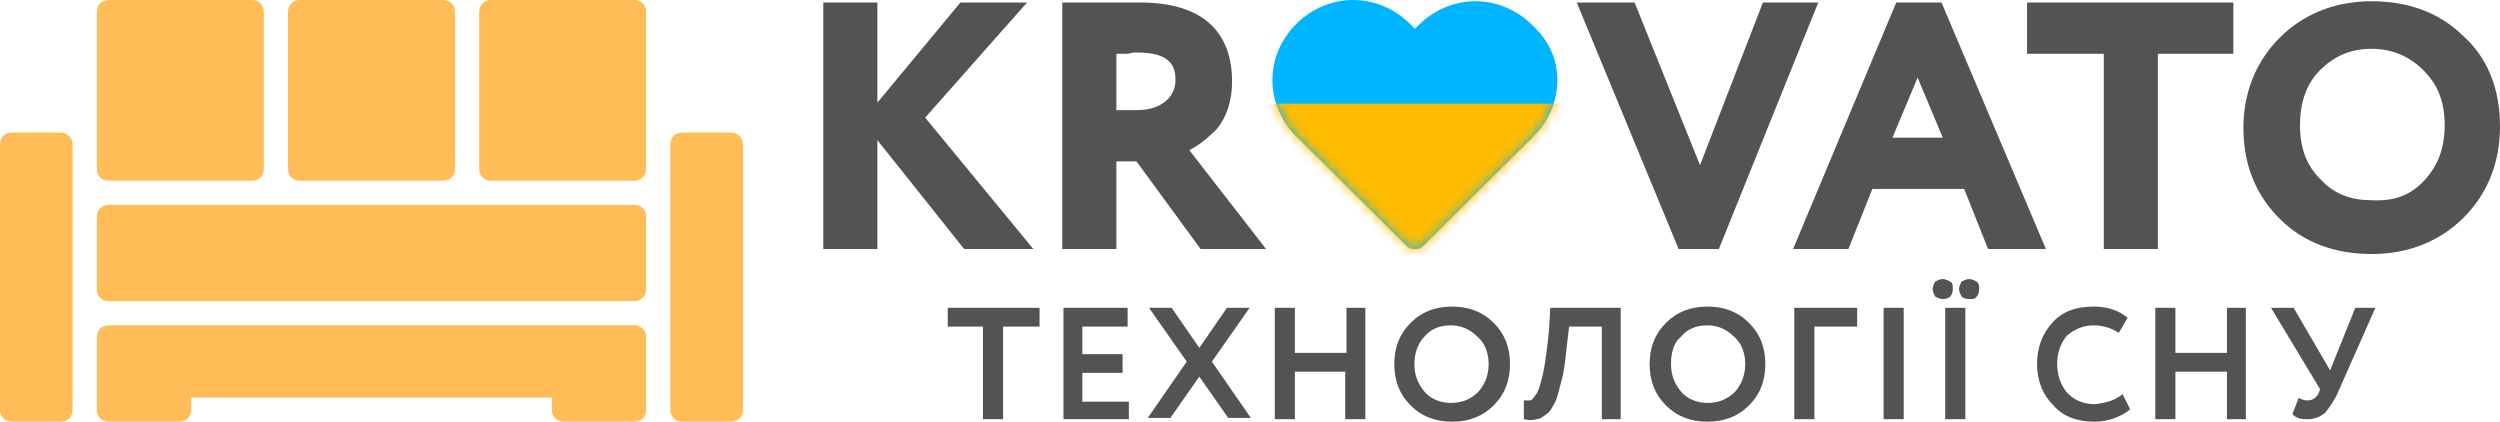 <svg width="249" height="42" viewBox="0 0 249 42" fill="none" xmlns="http://www.w3.org/2000/svg">
<path d="M98.029 32.528H94.396V30.659H103.541V32.528H99.908V41.751H97.904V32.528H98.029ZM112.562 41.751H105.922V30.659H112.311V32.528H107.801V35.27H111.81V37.139H107.801V40.006H112.436V41.751H112.562ZM122.208 30.659H124.463L120.705 36.018L124.589 41.626H122.333L119.452 37.513L116.571 41.626H114.315L118.199 36.018L114.441 30.659H116.696L119.452 34.647L122.208 30.659ZM135.989 41.751H133.985V37.015H128.973V41.751H126.969V30.659H128.973V35.145H134.11V30.659H135.989V41.751ZM138.871 36.267C138.871 34.647 139.372 33.276 140.499 32.154C141.627 31.033 143.005 30.534 144.634 30.534C146.262 30.534 147.64 31.033 148.768 32.154C149.895 33.276 150.397 34.647 150.397 36.267C150.397 37.887 149.895 39.258 148.768 40.38C147.64 41.502 146.262 42 144.634 42C143.005 42 141.627 41.502 140.499 40.38C139.372 39.258 138.871 37.887 138.871 36.267ZM140.875 36.267C140.875 37.389 141.251 38.261 141.877 39.009C142.504 39.757 143.506 40.131 144.508 40.131C145.636 40.131 146.513 39.757 147.264 39.009C147.891 38.261 148.267 37.389 148.267 36.267C148.267 35.145 147.891 34.148 147.139 33.525C146.388 32.777 145.511 32.404 144.508 32.404C143.381 32.404 142.504 32.777 141.877 33.525C141.251 34.148 140.875 35.145 140.875 36.267ZM161.421 41.751H159.542V32.528H156.285L156.034 34.647C155.909 35.893 155.784 37.015 155.533 37.887C155.282 38.76 155.157 39.507 154.907 40.006C154.656 40.505 154.406 41.003 154.03 41.252C153.654 41.502 153.403 41.751 153.027 41.751C152.652 41.875 152.276 41.875 151.775 41.751V39.881C152.025 39.881 152.15 39.881 152.401 39.881C152.526 39.881 152.777 39.632 152.902 39.383C153.153 39.133 153.278 38.76 153.403 38.261C153.779 37.139 154.03 35.395 154.28 32.902L154.406 30.659H161.421V41.751ZM164.303 36.267C164.303 34.647 164.804 33.276 165.931 32.154C167.059 31.033 168.437 30.534 170.066 30.534C171.694 30.534 173.072 31.033 174.2 32.154C175.328 33.276 175.829 34.647 175.829 36.267C175.829 37.887 175.328 39.258 174.2 40.38C173.072 41.502 171.694 42 170.066 42C168.437 42 167.059 41.502 165.931 40.38C164.804 39.258 164.303 37.887 164.303 36.267ZM166.433 36.267C166.433 37.389 166.808 38.261 167.435 39.009C168.061 39.757 169.063 40.131 170.066 40.131C171.193 40.131 172.07 39.757 172.822 39.009C173.448 38.261 173.824 37.389 173.824 36.267C173.824 35.145 173.448 34.148 172.697 33.525C171.945 32.777 171.068 32.404 170.066 32.404C168.938 32.404 168.061 32.777 167.435 33.525C166.683 34.148 166.433 35.145 166.433 36.267ZM180.715 41.751H178.71V30.659H184.974V32.528H180.715V41.751ZM189.61 41.751H187.605V30.659H189.61V41.751ZM192.491 28.789C192.491 28.54 192.616 28.291 192.742 28.041C192.992 27.917 193.243 27.792 193.493 27.792C193.744 27.792 193.994 27.917 194.245 28.041C194.496 28.166 194.496 28.415 194.496 28.789C194.496 29.163 194.37 29.413 194.245 29.537C194.12 29.662 193.869 29.786 193.493 29.786C193.243 29.786 192.992 29.662 192.742 29.537C192.616 29.288 192.491 29.039 192.491 28.789ZM195.748 41.751H193.744V30.659H195.748V41.751ZM195.122 28.789C195.122 28.54 195.247 28.291 195.373 28.041C195.623 27.917 195.874 27.792 196.124 27.792C196.375 27.792 196.625 27.917 196.876 28.041C197.126 28.291 197.126 28.415 197.126 28.789C197.126 29.163 197.001 29.413 196.876 29.537C196.751 29.786 196.5 29.786 196.124 29.786C195.748 29.786 195.498 29.662 195.373 29.537C195.247 29.288 195.122 29.039 195.122 28.789ZM211.409 39.258L212.16 40.754C211.784 41.128 211.283 41.377 210.657 41.626C210.03 41.875 209.279 42 208.652 42C206.898 42 205.52 41.502 204.518 40.38C203.516 39.383 202.889 38.012 202.889 36.267C202.889 34.647 203.391 33.276 204.393 32.154C205.395 31.033 206.773 30.534 208.527 30.534C209.905 30.534 211.033 30.908 211.91 31.656L211.033 33.151C210.281 32.653 209.404 32.404 208.527 32.404C207.525 32.404 206.648 32.777 205.896 33.401C205.27 34.148 204.894 35.021 204.894 36.267C204.894 37.389 205.27 38.386 205.896 39.133C206.648 39.881 207.525 40.255 208.652 40.255C209.78 40.131 210.657 39.881 211.409 39.258ZM223.686 41.751H221.807V37.015H216.67V41.751H214.666V30.659H216.67V35.145H221.807V30.659H223.686V41.751ZM234.586 30.659H236.59L232.832 39.133C232.456 40.006 231.955 40.629 231.579 41.128C231.078 41.502 230.577 41.751 229.825 41.751C229.073 41.751 228.697 41.626 228.322 41.252L228.948 39.632C229.198 39.757 229.449 39.881 229.825 39.881C230.326 39.881 230.702 39.632 230.952 39.133L231.078 38.76L226.192 30.659H228.447L232.08 36.89L234.586 30.659Z" fill="#535353"/>
<path d="M92.148 11.715L102.922 24.801H96.031L87.387 13.959V24.801H82V0.249H87.387V10.22L95.656 0.249H102.296L92.148 11.715ZM202.02 5.359H209.536V24.801H214.923V5.359H222.44V0.249H201.894V5.359H202.02ZM118.457 14.956L126.099 24.801H119.584L113.195 16.077H111.191V24.801H105.803V0.249H106.43C107.557 0.249 108.81 0.249 110.188 0.249C111.566 0.249 112.694 0.249 113.571 0.249C121.088 0.249 122.716 4.487 122.716 8.101C122.716 9.97 122.215 11.591 121.213 12.837C120.336 13.709 119.459 14.457 118.457 14.956ZM111.817 5.359C111.566 5.359 111.441 5.359 111.191 5.359V10.967H113.195C114.323 10.967 115.325 10.718 116.077 10.095C116.703 9.596 117.079 8.849 117.079 7.976C117.079 6.73 116.703 5.234 113.32 5.234C113.195 5.234 113.07 5.234 112.819 5.234C112.569 5.359 112.193 5.359 111.817 5.359ZM193.375 0.249L203.773 24.801H198.011L195.63 18.819H186.485L184.104 24.801H178.592L188.865 0.249H193.375ZM190.995 7.727L188.489 13.709H193.5L190.995 7.727ZM249 12.588C249 16.202 247.747 19.317 245.367 21.686C242.987 24.053 239.854 25.3 236.221 25.3C232.588 25.3 229.456 24.178 227.076 21.81C224.695 19.442 223.443 16.451 223.443 12.712C223.443 9.223 224.695 6.107 227.076 3.739C229.456 1.371 232.588 0.125 236.221 0.125C239.854 0.125 242.987 1.246 245.367 3.614C247.747 5.733 249 8.849 249 12.588ZM241.483 17.947C242.861 16.451 243.488 14.706 243.488 12.463C243.488 10.22 242.861 8.475 241.358 6.979C239.98 5.608 238.226 4.861 236.221 4.861C234.092 4.861 232.463 5.608 231.085 6.979C229.707 8.35 229.08 10.22 229.08 12.463C229.08 14.706 229.707 16.451 231.085 17.822C232.463 19.317 234.092 19.941 236.221 19.941C238.476 20.065 240.105 19.442 241.483 17.947ZM175.585 0.249L169.321 16.451L162.806 0.249H157.044L167.191 24.801H171.2L181.098 0.249H175.585Z" fill="#535353"/>
<path d="M152.605 2.494C151.098 0.998 149.088 0.125 146.953 0.125C144.818 0.125 142.809 0.998 141.302 2.494L140.925 2.868L140.422 2.37C138.915 0.873 136.906 0 134.771 0C132.636 0 130.626 0.873 129.119 2.37C127.612 3.866 126.733 5.862 126.733 7.982C126.733 10.102 127.612 12.098 129.119 13.594L140.046 24.444C140.297 24.694 140.548 24.819 140.925 24.819C141.302 24.819 141.553 24.694 141.804 24.444L152.731 13.594C154.238 12.098 155.117 10.102 155.117 7.982C155.117 5.862 154.238 3.991 152.605 2.494Z" fill="#00B5FF"/>
<mask id="mask0_42_167" style="mask-type:alpha" maskUnits="userSpaceOnUse" x="126" y="0" width="30" height="25">
<path d="M152.605 2.494C151.098 0.998 149.088 0.125 146.953 0.125C144.818 0.125 142.809 0.998 141.302 2.494L140.925 2.868L140.422 2.37C138.915 0.873 136.906 0 134.771 0C132.636 0 130.626 0.873 129.119 2.37C127.612 3.866 126.733 5.862 126.733 7.982C126.733 10.102 127.612 12.098 129.119 13.594L140.046 24.444C140.297 24.694 140.548 24.819 140.925 24.819C141.302 24.819 141.553 24.694 141.804 24.444L152.731 13.594C154.238 12.098 155.117 10.102 155.117 7.982C155.117 5.862 154.238 3.991 152.605 2.494Z" fill="#00B5FF"/>
</mask>
<g mask="url(#mask0_42_167)">
<rect x="125.797" y="10.323" width="30.067" height="15.084" fill="#FFBC00"/>
</g>
<path d="M7.235 14.4V40.8C7.235 41.52 6.752 42 6.029 42H1.206C0.482 42 0 41.52 0 40.8V14.4C0 13.68 0.482 13.2 1.206 13.2H6.029C6.752 13.2 7.235 13.8 7.235 14.4ZM72.794 13.2H67.971C67.248 13.2 66.765 13.68 66.765 14.4V40.8C66.765 41.52 67.248 42 67.971 42H72.794C73.518 42 74 41.52 74 40.8V14.4C74 13.8 73.518 13.2 72.794 13.2Z" fill="#FFBC57"/>
<path d="M64.354 21.6V28.8C64.354 29.52 63.871 30 63.148 30H10.852C10.129 30 9.646 29.52 9.646 28.8V21.6C9.646 20.88 10.129 20.4 10.852 20.4H63.148C63.871 20.4 64.354 20.88 64.354 21.6ZM10.852 18H25.069C25.792 18 26.274 17.52 26.274 16.8V1.2C26.274 0.48 25.792 0 25.069 0H10.852C10.129 0 9.646 0.48 9.646 1.2V16.8C9.646 17.52 10.129 18 10.852 18ZM29.892 18H44.108C44.832 18 45.314 17.52 45.314 16.8V1.2C45.314 0.48 44.832 0 44.108 0H29.892C29.168 0 28.686 0.48 28.686 1.2V16.8C28.686 17.52 29.168 18 29.892 18ZM63.148 0H48.931C48.208 0 47.726 0.48 47.726 1.2V16.8C47.726 17.52 48.208 18 48.931 18H63.148C63.871 18 64.354 17.52 64.354 16.8V1.2C64.354 0.48 63.871 0 63.148 0ZM63.148 32.4H10.852C10.129 32.4 9.646 32.88 9.646 33.6V40.8C9.646 41.52 10.129 42 10.852 42H17.834C18.557 42 19.04 41.52 19.04 40.8V39.6H54.96V40.8C54.96 41.52 55.443 42 56.166 42H63.148C63.871 42 64.354 41.52 64.354 40.8V33.6C64.354 32.88 63.871 32.4 63.148 32.4Z" fill="#FFBC57"/>
</svg>
